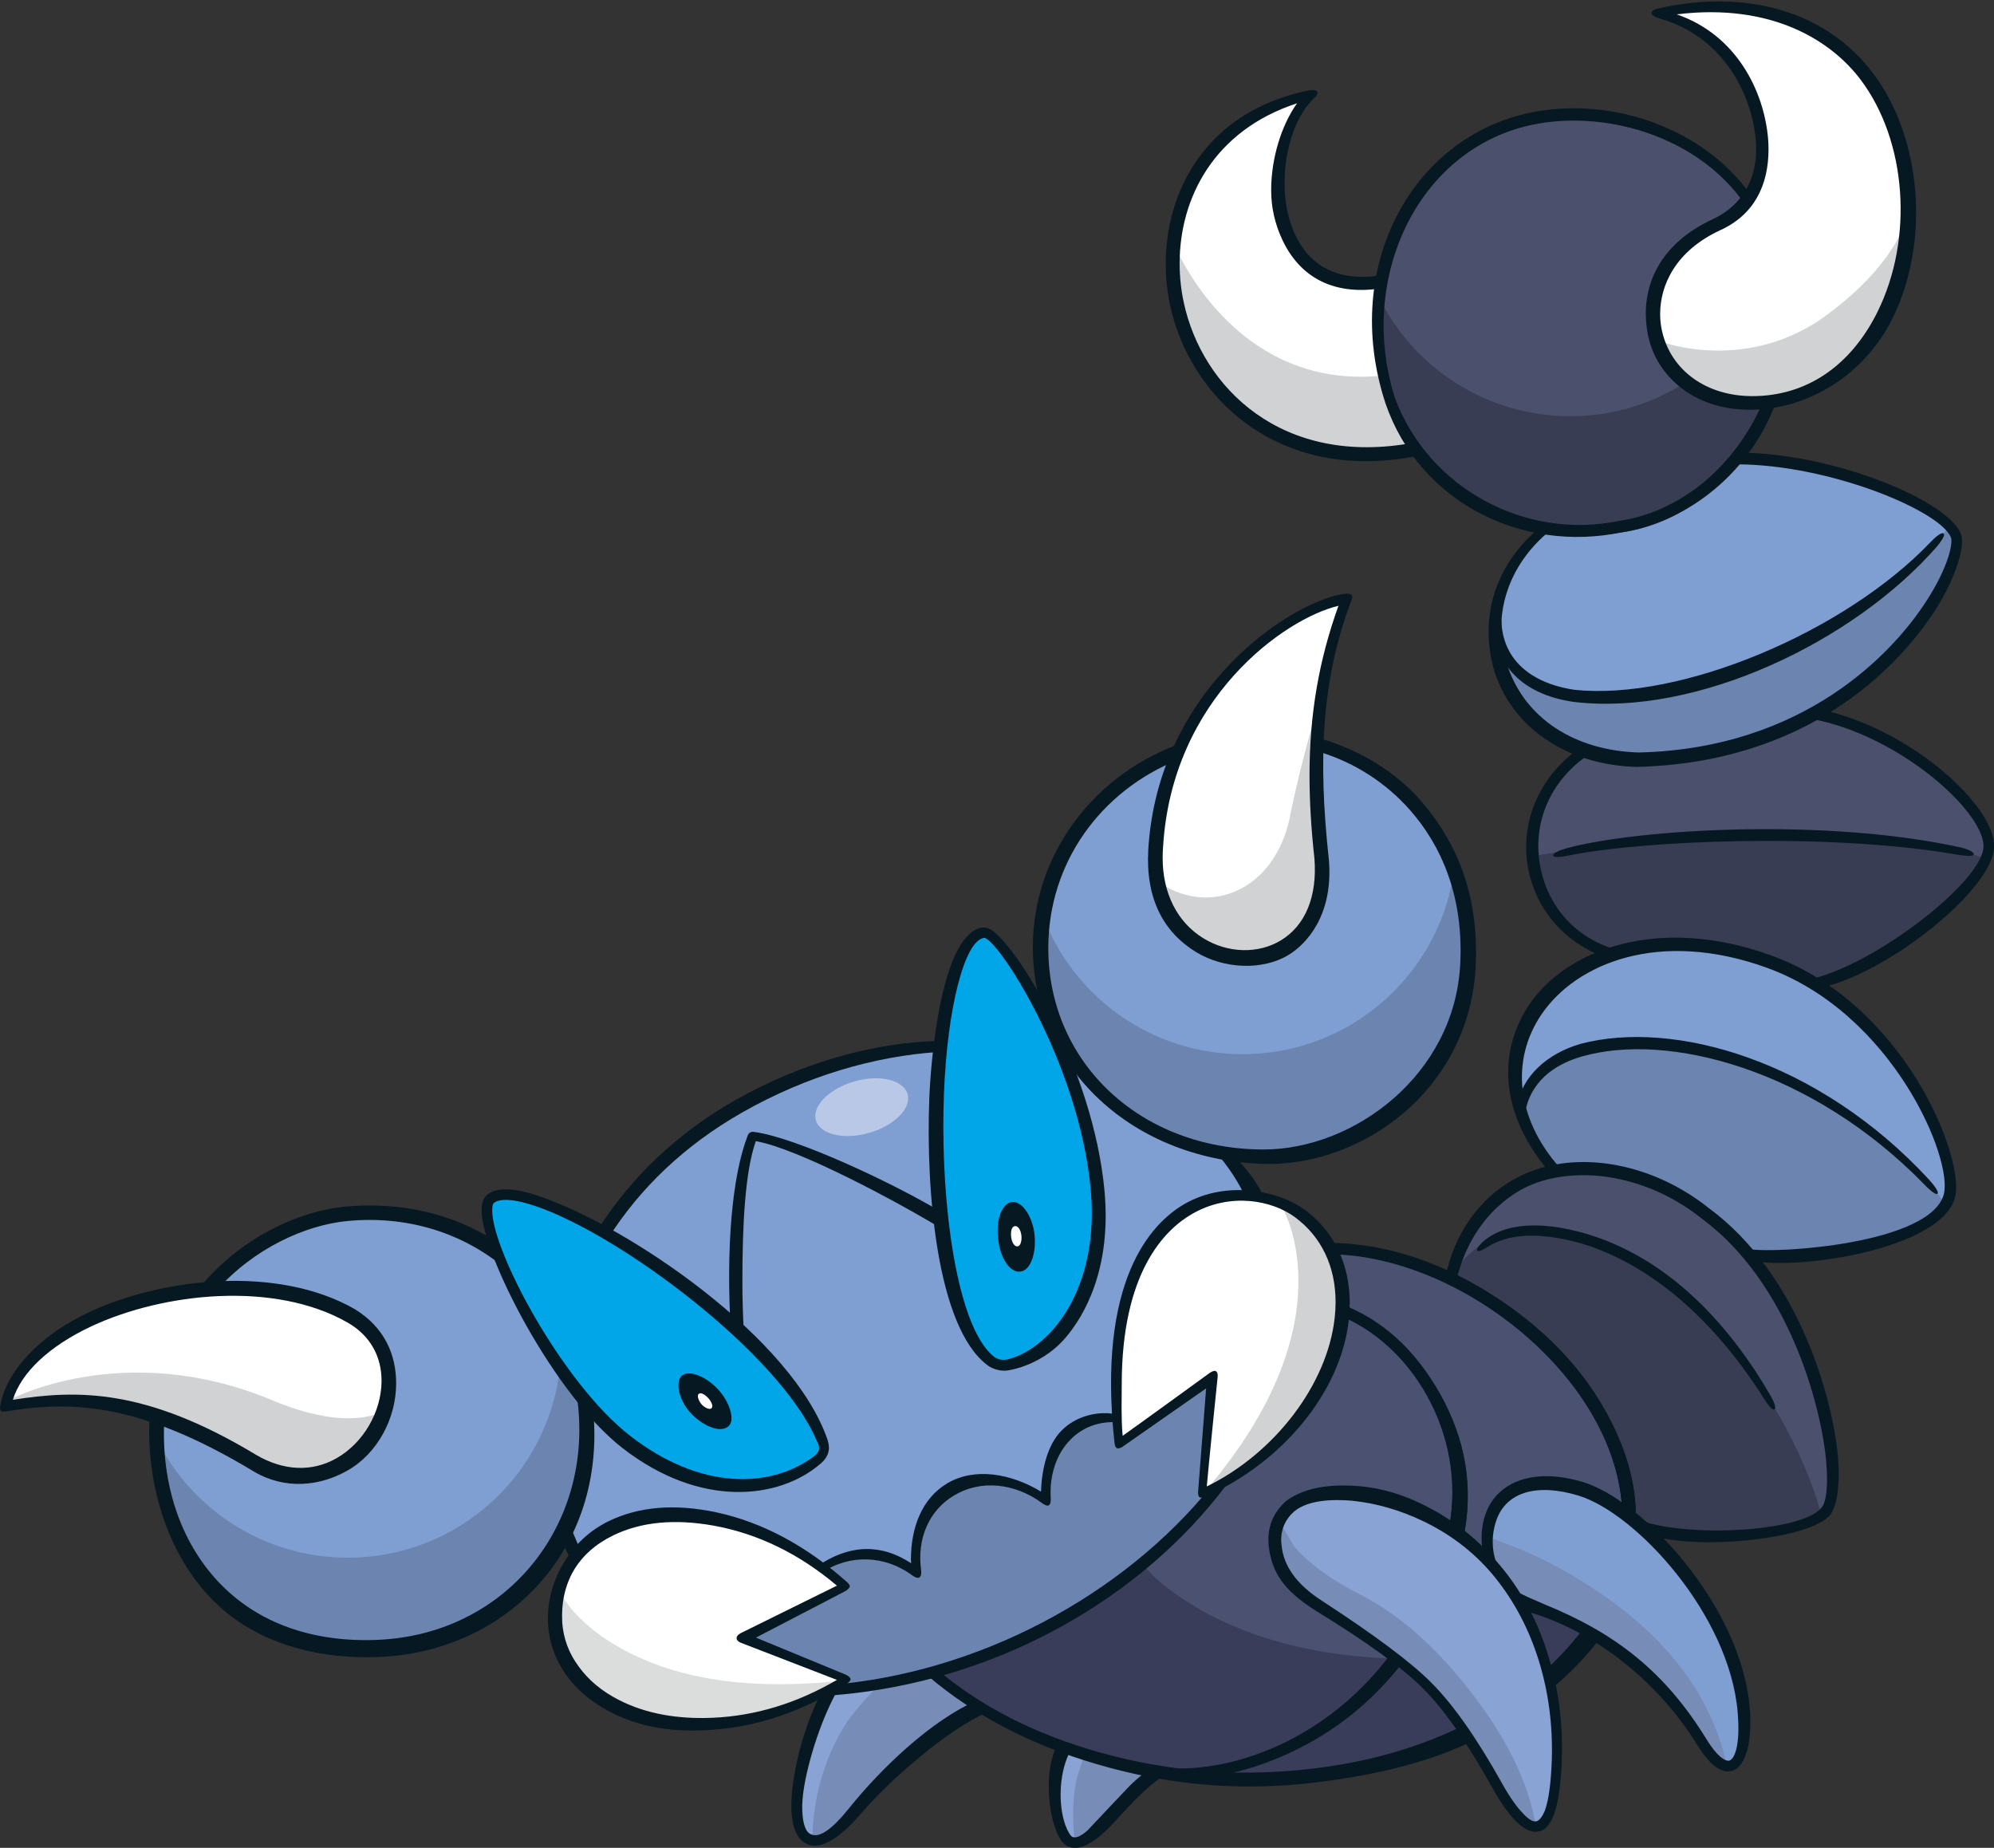 <?xml version="1.0" encoding="UTF-8"?>
<svg version="1.1" viewBox="0 0 247.55 229.41" xmlns="http://www.w3.org/2000/svg">
 <rect x="0" y="0" width="247.55" height="229.41" fill="#333333" stroke="none"/>
 <path d="m165.02 154.7s8.164 16.142-14.047 30.081c0 0-14.087 17.351-35.276 22.765 0 0 27.664 24.482 66.629 8.004 32.842-16.713 15.891-40.724 15.538-41.077-0.353-0.353-9.064-17.537-32.843-19.774" fill="#4b516d"/>
 <path d="m165 154.61q14.9 1.4 25.2 10.6 5.2 4.6 7.65 9.15l2.35 4.25q2.2 5.1 2.35 10.2 0.3 16.2-20.25 26.65-24.35 10.3-47.9 2.2-7.4-2.55-13.75-6.65l-4.95-3.55q13.2-3.35 25.55-13.4 6.2-5 9.7-9.35 13.9-8.7 15.35-20.3 0.45-3.6-0.35-7.05l-0.95-2.75" fill="#4b5170"/>
 <path d="m184.61 193.19s-0.989-8.275 5.667-8.995c6.657-0.72 16.732 5.666 22.94 17.45 6.208 11.784 2.34 17.81 1.26 17.81-1.079 0-2.608-2.608-4.318-4.497-1.709-1.889-7.468-12.233-20.961-15.471z" fill="#7f9fd2"/>
 <path d="m102.75 209.81q2.7 0.35 7.7-0.95l5.25-1.4q1.75 1.65 6.1 4.5l-3.7 2.35q-4.2 2.85-6.8 5.05l-5.9 6.35q-3.2 3.5-4.55 2.6-3.25-0.85-1-9.75l2.9-8.75" fill="#88a3d4"/>
 <path d="m109.45 208.91 6.6-1.4 5.7 4.75c-1.467 0.567-3.317 1.7-5.55 3.4-2.833 2.133-5.683 4.733-8.55 7.8-2.633 2.8-4.567 4.4-5.8 4.8l-1-0.3c0.2-5.4 1.683-10.2 4.45-14.4 1.987-2.67 4.15-4.65 4.15-4.65" fill="#778db8"/>
 <path d="m186.8 195.66-2.05-3.05 0.3-1.7 3.9 1.5q4.8 2.1 9 4.9 13.5 8.9 16.4 21.7-0.5 0.25-1.4-0.4-1.9-1.25-4.1-5.65-3.85-6.55-12.25-10.7l-7.65-2.8q-0.1-0.6-2.15-3.8" fill="#778db8"/>
 <g fill="#7f9fd2">
  <path d="m44.382 150.75s-22.299 0.147-24.81 27.315c0 0-1.476 26.135 25.105 26.725 26.581 0.591 29.092-24.952 28.353-30.121-0.739-5.168-11.371-19.638-11.371-19.638s-9.451-5.463-17.277-4.281"/>
  <path d="m146.13 93.018s-22.595 9.155-15.21 33.96c9.746 22 33.669 15.651 33.669 15.651s19.788-6.053 17.573-27.021c-2.215-20.967-20.082-26.873-36.032-22.591"/>
  <path d="m151.01 184.29c-18.477 24.331-46.642 25.458-46.642 25.458-29.743-2.253-34.024-20.052-34.024-20.052l4.957-36.046c12.392-22.529 41.684-24.106 41.684-24.106l14.195-1.126s15.547 2.253 24.785 20.052c0 0 7.887 12.84-4.956 35.82"/>
 </g>
 <path d="m102.24 180.77c-19.548 12.978-32.997-10.945-38.157-19.857-5.16-8.913-3.284-12.039-3.284-12.039s2.346-2.658 12.511 3.127c10.165 5.785 29.556 20.012 28.93 28.769" fill="#00a6e8"/>
 <path d="m124.83 169.55c-6.266-0.232-9.282-16.821-8.469-35.498 0.811-18.678 5.916-18.213 5.916-18.213s3.481 0.464 10.211 16.125c5.569 15.313 3.945 22.969 1.392 29.582-2.553 6.613-9.05 8.005-9.05 8.005" fill="#00a6e8"/>
 <path d="m141.85 194.26 1.7 1.75q2.35 2.05 5.5 3.85 10 5.65 24.1 6.05l4.4 3.85q4.3 4.2 4 6-24.9 9.95-48.05 1.7-7.2-2.55-13.4-6.65l-4.75-3.6q8.8-1.1 18.5-7.15 4.9-3 8-5.8" fill="#393d59"/>
 <path d="m101.43 194.58s6.206-4.246 12.303 0.653c0 0-0.98-8.273 4.355-10.342 5.007-2.504 10.234 0.218 11.867 1.307 0 0-1.416-10.451 8.71-10.124l12.085-5.442-1.306 14.913 1.524-0.762s-17.747 23.403-47.142 25.037l0.871-1.306-12.086-5.225 12.303-6.423z" fill="#6b85b0"/>
 <g fill="#fff">
  <path d="m159.14 149.41s-9.363-4.246-15.46 3.81c-6.098 8.056-4.9 22.534-4.791 25.909l11.758-7.838-1.415 13.934s12.303-4.572 16.549-17.417c4.246-12.846-6.641-18.397-6.641-18.397"/>
  <path d="m0.413 174.49s13.605-3.987 30.886 6.724c11.963 6.645 16.654-6.333 16.654-6.333s3.128-8.522-7.506-12.9c-10.633-4.378-33.935-3.049-40.034 12.509"/>
  <path d="m155.31 119.04s-12.697-0.464-11.845-13.469c1.935-25.621 23.457-31.272 23.457-31.272s-4.644 13.237-3.096 28.021c1.548 14.785-5.341 16.488-8.516 16.72"/>
 </g>
 <g fill="#4b516d">
  <path d="m221.3 40.005c0 14.416-10.167 26.102-24.585 26.102s-26.106-11.686-26.106-26.102 11.688-26.102 26.106-26.102c8.984 0 24.585 8.247 24.585 26.102"/>
  <path d="m225.91 122.52c-11.799-7.786-26.43-4.247-26.43-4.247s-7.433-1.298-9.203-10.736c-1.771-9.438 6.489-14.392 6.489-14.392s11.209 4.365 28.907-4.601c0 0 20.293 6.017 21.237 16.634 0.355 7.55-21.001 17.342-21.001 17.342"/>
  <path d="m226.85 187.88s3.658-6.842-5.074-25.364c-10.855-19.465-22.771-18.52-31.502-16.28-8.613 2.477-10.265 12.623-10.265 12.623s20.884 8.611 22.535 29.611l2.597 1.77s17.934 2.123 21.71-2.359"/>
 </g>
 <path d="m188.8 198.81q2.45 0.8 8.75 4.2-2.6 3.85-5 5.95 0.1-1.8-1.8-6.15l-1.95-4" fill="#393d59"/>
 <path d="m212.81 117.45s-19.941-2.832-23.952 11.915c-2.596 8.848 4.012 16.044 4.012 16.044s13.332-3.185 24.541 10.853c0 0 21.71-0.827 24.424-7.315 2.124-6.487-8.73-28.549-29.025-31.498" fill="#7f9fd2"/>
 <path d="m242.9 67.193c-3.304 14.982-22.653 27.015-35.986 27.251-13.333 0.236-18.289-4.719-21.002-13.094-2.713-8.376 5.073-15.69 5.073-15.69s15.22 3.893 25.131-8.965c0 0 23.008 1.887 26.784 10.499" fill="#7f9fd2"/>
 <path d="m175.48 55.795s-22.398 3.948-28.927-15.865c-5.847-23.001 15.488-28.163 15.488-28.163s-8.428 13.436 0.607 21.331c3.341 2.96 8.428 1.67 8.428 1.67s-1.898 13.285 4.404 21.028" fill="#fff"/>
 <path d="m232.97 11.47c10.393 19.483-1.867 32.716-2.923 33.852-1.056 1.137-13.235 9.986-22.897 0.081-6.901-12.502 6.901-18.022 6.901-18.022s5.521-3.085 4.709-9.823c-0.243-12.015-12.016-15.831-12.016-15.831s15.914-4.871 26.226 9.742" fill="#fff"/>
 <path d="m69.536 169.61c-1.356 13.355-12.637 23.778-26.352 23.778-10.458 0-19.501-6.059-23.807-14.859 0 0 0.464 29.203 30.558 25.724 23.981-2.821 22.853-29.902 22.853-29.902z" fill="#6b85b0"/>
 <path d="m180.29 128.17s-8.199 20.108-31.249 14.385c-23.051-5.723-19.605-28.936-19.605-28.936 3.747 10.077 13.453 17.256 24.837 17.256 13.436 0 24.537-10.004 26.258-22.967 0 0 3.782 7.27-0.24 20.263" fill="#6b85b0"/>
 <g fill="#383d54">
  <path d="m219.59 50.381s-5.87 17.336-23.841 15.892c-28.898-2.708-24.573-29.374-24.573-29.374 4.323 8.753 13.341 14.773 23.764 14.773 5.278 0 10.197-1.544 14.328-4.205 0 0 3.82 3.095 10.321 2.914"/>
  <path d="m180.11 158.69s5.65-12.105 22.276-2.421c16.627 9.684 23.407 29.213 23.73 32.119 0 0-10.493 5.165-21.793 1.13l-2.422-1.291s2.905-16.948-21.793-29.537"/>
  <path d="m189.96 106.39s34.383-7.102 56.499 0.161c0 0-6.618 10.491-20.339 15.656 0 0-8.395-8.393-26.151-3.712 0 0-9.686-3.551-10.009-12.105"/>
 </g>
 <path d="m188.92 138.49s0.588-10.577 16.749-8.814c16.161 1.763 31.587 12.781 35.994 20.125 0 0-4.848 6.463-23.947 6.463 0 0-6.612-11.017-24.388-11.311 0 0-3.526-3.085-4.407-6.463" fill="#6b85b0"/>
 <path d="m185.69 79s2.204 10.283 20.421 6.757c18.217-3.525 32.321-15.718 35.994-20.565 0 0 1.322 1.322 0.441 3.966-0.881 2.644-9.402 21.741-34.231 24.531-23.654 2.35-22.626-14.69-22.626-14.69" fill="#6b85b0"/>
 <g fill="#d0d2d3">
  <path d="m48.414 174.7s-3.915 3.588-14.516-0.816c-18.594-7.827-32.948 0-32.948 0l-0.264 0.587s14.015-3.008 30.881 6.73c9.106 7.601 16.847-6.501 16.847-6.501"/>
  <path d="m159.2 149.94s8.502 14.097-9.577 35.186c0 0 15.174-7.101 17.11-20.982 1.291-12.159-7.533-14.204-7.533-14.204"/>
  <path d="m171.54 46.644c-18.874 1.852-26.052-16.903-26.052-16.903s-2.085 28.596 30.221 26.512z"/>
  <path d="m206.05 42.36s10.074 3.936 19.916-2.663c10.189-7.178 11-13.545 11-13.545s-0.578 19.798-13.895 22.923c-14.01 3.357-17.02-6.715-17.02-6.715"/>
  <path d="m163.83 86.988s-2.265 7.171-3.775 14.813c-1.887 8.492-9.625 12.077-16.043 7.831 0 0 1.888 10.285 12.74 8.869 8.776-0.943 7.361-12.737 7.361-12.737s-1.51-16.513-0.283-18.777"/>
 </g>
 <path d="m112.67 135.83c0.504 1.763-1.635 3.921-4.777 4.819-3.142 0.898-6.101 0.196-6.604-1.567-0.504-1.763 1.636-3.921 4.778-4.819 3.142-0.898 6.1-0.196 6.603 1.567" fill="#b9c8e6"/>
 <g fill="#061922">
  <path d="m100.71 181.05c-5.162 3.613-13.643 4.069-22.493-2.801-8.337-6.471-17.129-22.875-17.114-28.017 0.002-0.54 0.115-0.819 0.221-0.9 0.45-0.344 1.709-0.753 5.09 0.384 10.608 3.57 30.218 18.287 34.882 28.932 0.38 0.81 0.855 1.477-0.586 2.402m1.108 0.709c1.486-1.23 1.071-2.442 0.932-2.971-4.319-12.703-24.792-26.575-35.916-30.32-3.019-1.016-5.143-1.076-6.311-0.18-0.486 0.372-0.734 1.026-0.736 1.942-0.016 5.367 8.926 22.899 17.512 29.562 9.654 7.493 19.412 6.342 24.519 1.967"/>
  <path d="m125.01 168.78c-0.926 0.219-1.601-0.338-1.601-0.338-4.112-3.216-6.295-16.012-6.295-28.601 0-1.362 0.025-2.719 0.077-4.063 0.408-10.67 2.555-18.937 4.943-19.337 1.505-0.245 11.756 15.26 13.261 31.07 0.104 1.088 0.151 2.123 0.151 3.106 0 7.599-2.842 12.148-4.685 14.298-1.752 2.043-3.873 3.425-5.851 3.866m0.041 1.37c2.408-0.389 5.21-1.712 7.213-4.048 2.217-2.587 5.794-8.414 4.846-18.385-1.431-15.026-10.681-30.075-14.033-32.266-0.495-0.324-1.034-0.364-1.54-0.209-4.802 1.578-5.998 16.708-6.168 21.135-0.442 11.586 0.968 28.322 7.155 33.061 0 0 0.991 0.868 2.527 0.712"/>
  <path d="m153.12 143.35c1.739 1.897 3.013 3.511 3.793 5.295 0.146 0.334-2.11 0.387-2.11 0.387-0.929-2.124-2.259-4.161-3.923-6.053z"/>
  <path d="m75.671 153.47c3.767-5.864 9.199-11.246 16.612-15.436 7.801-4.41 16.194-6.922 24.446-7.448l-0.133-1.342c-8.097 0.121-17.221 2.766-25.225 7.289-7.594 4.292-13.131 9.876-17 15.889z"/>
  <path d="m151.16 171.03c0.048-0.423-0.011-0.681-0.217-0.799-0.221-0.126-0.61 0.113-0.819 0.259 0 0-9.167 6.66-10.749 7.766-0.199-2.138-0.114-4.548-0.114-6.376 0-13.861 5.272-19.178 8.744-21.174 4.712-2.71 9.91-1.694 12.746 0.396 3.3 2.431 5.059 6.131 5.059 10.552 0 0.638-0.036 1.291-0.111 1.958-0.916 8.272-7.45 16.815-15.878 20.929 0.155-1.979 1.339-13.51 1.339-13.51m-2.419 14.157c0 0.212-9e-3 0.557 0.167 0.681 0.189 0.134 0.545 0.013 0.757-0.079 9.37-4.12 16.777-12.831 17.781-21.891 0.639-5.771-1.304-10.641-5.475-13.714-3.17-2.335-9.677-3.723-14.901-0.719-4.289 2.466-10.88 9.686-8.709 29.658 0.048 0.301 0.094 0.571 0.306 0.667 0.212 0.096 0.535-0.066 0.726-0.198 0 0 8.493-5.933 10.344-7.225-0.176 2.259-0.996 12.82-0.996 12.82"/>
  <path d="m92.843 140.93c-1.962 5.021-2.732 13.929-2.114 24.437 0.022 0.363 1.638 0.378 1.637 0.365-0.135-2.294-0.201-4.524-0.201-6.658 0-7.024 0.336-13.655 1.668-17.4 5.226 0.911 17.534 7.491 23.204 10.948 0.31 0.19 0.404-1.798 0.094-1.988-5.89-3.591-18.305-9.458-23.594-10.117-0.299-0.037-0.585 0.133-0.694 0.413"/>
  <path d="m131.81 177.58c-1.767 1.776-2.485 4.803-2.57 7.605-3.691-2.236-8.234-3.061-11.651-1.024-3.11 1.854-4.5 5.434-4.5 9.465 0 0.149 0.028 0.306 0.033 0.457-4.168-2.724-8.078-2.063-11.607 0.327-0.3 0.204 0.233 1.033 0.534 0.829 3.426-2.321 7.85-2.17 11.267 0.384 0.214 0.159 0.592 0.355 0.821 0.22 0.228-0.135 0.257-0.515 0.225-0.839-0.56-3.993 0.971-7.489 4.094-9.351 3.277-1.955 7.472-1.579 10.947 0.978 0.206 0.152 0.574 0.378 0.798 0.255 0.225-0.124 0.266-0.572 0.249-0.827-0.191-2.904 0.707-5.583 2.463-7.35 1.525-1.534 3.532-2.273 5.803-2.139 0.363 0.022 0.424-0.924 0.061-0.945-2.426-0.548-5.193 0.172-6.967 1.957"/>
  <path d="m150.52 184.35c-11.277 13.981-29.28 23.32-47.296 24.818-0.363 0.03-0.253 1.342 0.109 1.312 20.886-1.67 38.578-12.394 48.834-26.013 0.228-0.283-1.418-0.399-1.647-0.117"/>
  <path d="m163.3 93.201c4.21 1.175 8.094 3.486 11.158 6.722 3.409 3.599 7.361 9.966 6.821 19.852-0.748 13.717-13.22 22.932-24.399 22.932-15.242 0-26.736-10.75-26.736-25.006 0-10.629 6.547-19.538 16.107-23.369l0.631-2.128c-10.811 3.682-18.659 13.668-18.659 25.378 0 14.759 12.242 26.675 29.253 26.933 11.781 0 24.71-9.101 25.714-24.177 0.441-8.078-1.596-15.296-7.414-21.609-3.266-3.449-7.719-5.945-12.412-7.196z"/>
  <path d="m61.377 154.02c-5.305-3.425-11.847-4.843-18.472-4.223-5.975 0.56-13.43 4.034-18.517 10.554l2.401-0.04c4.699-5.33 11.134-8.235 16.382-8.726 7.113-0.666 13.825 1.29 19.106 5.526zm10.14 18.664c2.687 15.986-8.233 30.14-24.516 30.899-7.73 0.359-14.319-1.839-19.053-6.359-4.901-4.677-7.599-11.532-7.599-19.301 0-0.6 0.016-1.19 0.05-1.77l-1.784-0.683c-0.057 0.687-0.092 1.387-0.105 2.102 0 8.133 2.839 16.26 8.367 21.536 5.001 4.774 12.303 6.973 20.401 6.597 15.583-0.727 28.06-13.242 26.356-30.762z"/>
  <path d="m11.354 164.66c8.93-4.178 22.732-5.673 31.835-0.444 2.7 1.55 4.184 4.113 4.179 7.217-7e-3 3.846-2.254 7.708-5.592 9.61-3.041 1.732-6.591 1.58-9.995-0.43-13.691-8.267-22.184-8.084-30.185-6.828 1.041-3.387 4.515-6.672 9.759-9.126m-0.3-1.75c-6.194 2.899-10.27 7.361-11.007 11.553-0.036 0.211-0.084 0.54 0.067 0.691 0.151 0.152 0.481 0.108 0.691 0.072 8.354-1.399 16.826-0.916 30.727 7.477 3.835 2.263 8.148 1.838 11.617-0.138 3.735-2.128 6.025-6.484 6.032-10.787 0.006-3.596-1.448-6.991-5.137-9.246-9.493-5.453-23.751-3.945-32.99 0.378"/>
  <path d="m149.4 116.49c-3.257-2.001-5.061-5.595-5.061-9.986 0-0.439 0.018-0.885 0.054-1.338 1.082-18.527 15.162-28.401 21.771-29.954-2.401 6.7-3.591 13.364-3.591 21.025 0 3.254 0.207 6.689 0.613 10.383-7.7e-4 -7e-3 -2e-3 -0.015-2e-3 -0.022 0.362 4.682-1.11 8.282-4.146 10.136-2.815 1.72-6.598 1.624-9.638-0.245m15.587-9.65c-1.39-12.637-0.907-22.537 2.765-32.246 0.082-0.214 0.202-0.516 0.061-0.697-0.139-0.181-0.521-0.214-0.749-0.19-6.345 0.694-23.324 11.49-24.511 31.814-0.338 6.054 1.893 10.195 5.911 12.665 3.458 2.126 8.291 2.332 11.524 0.357 2.015-1.231 5.541-4.685 4.998-11.702"/>
  <path d="m218.91 49.814c-3.717 8.636-10.759 13.798-17.895 14.855-11.755 2.431-23.707-4.136-27.837-15.267-4.786-15.06 3.057-31.471 17.797-34.054 8.943-1.567 19.942 1.792 25.591 9.936l0.736-1.116c-5-7.292-15.8-12.212-26.581-10.321-15.107 2.646-24.385 18.981-18.709 36.253 4.246 12.298 16.94 18.551 29.29 15.997 7.266-1.074 15.664-6.583 19.225-16.256z"/>
  <path d="m162.19 11.283c-14.696 3.156-19.16 16.206-16.928 26.617 2.389 11.147 13.079 22.019 30.365 18.777 0.357-0.067 0.279-1.79-0.079-1.723-16.419 3.079-26.329-6.864-28.588-17.407-0.337-1.574-0.513-3.205-0.513-4.85 0-8.091 4.259-16.51 14.575-19.87-1.912 2.692-3.21 6.774-3.21 10.789 0 2.182 0.478 4.178 1.345 6.065 2.071 4.507 6.088 7.003 12.072 6.149 0.36-0.051 0.493-1.678 0.134-1.626-5.434 0.776-8.813-1.238-10.647-5.227-2.381-5.207-1.167-13.287 2.322-16.684 0.305-0.289 0.642-0.62 0.502-0.889-0.154-0.311-0.806-0.233-1.35-0.12"/>
  <path d="m230.96 9.851c5.764 7.612 6.649 19.769 2.107 28.907-3.342 6.721-8.851 10.421-15.51 10.421-5.727 0-10.136-3.192-11.232-8.132-0.144-0.646-0.222-1.343-0.222-2.068 0-3.545 1.887-7.799 7.41-10.376 4.192-1.882 6.046-5.516 6.046-10.088 0-0.459-0.022-0.927-0.064-1.404-0.527-5.802-3.903-12.778-11.334-15.329 11.963-1.465 19.264 3.401 22.799 8.07m-24.912-8.848c-0.597 0.152-1.008 0.297-1.019 0.605-0.011 0.307 0.479 0.509 0.975 0.679 7.596 2.104 11.416 9.002 11.967 15.053 0.428 4.712-1.691 8.171-5.306 9.859-7.073 3.25-9.261 9.043-8.011 14.675 1.012 4.561 5.346 8.998 12.587 8.998 7.082 0 14.161-4.213 17.685-11.3 4.754-9.561 3.643-22.512-2.406-30.502-5.653-7.466-15.323-10.511-26.473-8.067"/>
  <path d="m203.11 189.04c0.054-4.037-0.764-7.555-2.613-11.514-5.938-12.719-21.052-22.65-34.691-23.111-0.362-0.013-0.407 1.303-0.044 1.315 12.963 0.439 27.542 10.262 33.192 22.361 1.569 3.361 2.386 6.74 2.461 10.039z"/>
  <path d="m181.65 191.07c2.82-12.96-5.417-25.323-15.072-29.049-0.339-0.132-0.814 1.097-0.475 1.228 8.892 3.432 15.981 14.51 13.805 26.431z"/>
  <path d="m184.43 153.89c-0.357 0.258-1.228 1.105-1.034 1.359 0.222 0.287 1.089-0.339 1.641-0.659 2.146-1.166 4.792-1.517 8.692-0.825 4.29 0.759 15.341 4.104 25.403 20.085 0.194 0.308 0.839 1.32 1.147 1.126 0.307-0.194-0.145-1.149-0.46-1.693-9.652-16.614-20.93-19.905-25.861-20.815-4.265-0.755-7.465-0.182-9.528 1.423"/>
  <path d="m196.24 129.59c-4.286 1.237-7.225 4.105-7.859 7.508-0.067 0.358 0.926 1.158 0.993 0.801 0.886-4.197 4.326-5.96 7.003-6.732 10.674-3.08 28.566 1.566 42.514 15.879 0.246 0.267 1.374 1.401 1.641 1.154 0.267-0.246-0.694-1.352-1.034-1.739-13.81-14.935-31.801-19.895-43.257-16.872"/>
  <path d="m194.64 105.27c-0.735 0.192-1.922 0.606-1.822 0.955 0.079 0.276 1.038 0.164 1.774 0.02 8.859-1.871 32.198-2.923 48.239-0.165 0.54 0.081 2.118 0.358 2.198 4e-3 0.079-0.355-0.931-0.721-1.617-0.875-16.873-3.712-40.057-2.273-48.772 0.061"/>
  <path d="m239.63 67.346c-10.629 11.116-30.981 19.715-44.221 18.285-5.528-0.843-8.878-3.889-9.008-8.539-0.011-0.363-1.05-0.342-1.04 0.022 0.149 5.356 3.533 9.103 10.031 10.03 15.304 1.82 34.738-7.48 45.046-19.259 0.24-0.274 1.14-1.4 0.866-1.639-0.273-0.239-1.065 0.459-1.675 1.101"/>
  <path d="m215.56 57.648c11.653 0 25.523 5.859 26.656 9.132 0.279 0.811-0.524 4.233-3.717 8.82-3.618 5.198-14.278 17.339-35.078 17.823-7.988-0.251-14.082-4.266-16.264-10.741-2.044-6.067-0.013-12.511 5.297-16.817 0.283-0.229-0.87-0.708-1.152-0.479-5.663 4.591-7.815 11.356-5.701 18.191 2.329 6.912 9.037 11.371 17.506 11.637 21.44-0.498 32.292-12.442 36.49-18.472 2.84-4.08 4.455-8.677 3.863-10.391-1.432-4.14-15.879-10.157-27.675-10.157-0.364 0-0.589 1.454-0.225 1.454"/>
  <path d="m200.52 117.85c-4.958-1.413-8.514-5.423-9.364-10.635-0.883-5.421 1.552-10.64 6.364-13.71l-1.087-0.862c-5.055 3.39-7.722 9.022-6.776 14.83 0.855 5.25 4.478 9.485 9.394 11.283z"/>
  <path d="m225.02 89.273c10.725 2.047 21.066 11.284 21.229 15.694 0.158 4.3-13.499 14.845-21.49 16.592-0.355 0.078 1.483 1.011 1.483 1.011 8.123-1.776 21.518-12.336 21.322-17.652-0.196-5.341-11.074-14.824-21.902-16.891-0.357-0.068-0.999 1.177-0.642 1.246"/>
  <path d="m189.88 124.68c-4.541 6.751-2.973 14.659 2.696 21.067 0.241 0.272 1.227-0.6 0.986-0.872-5.251-5.936-6.089-13.194-2.187-18.94 4.312-6.35 14.625-10.605 27.945-5.799 15.726 5.674 23.249 23.92 21.976 28.214-1.791 6.051-20.531 7.309-24.177 6.726-0.359-0.058-0.567 1.242-0.209 1.3 5.002 1.526 23.829-1.034 25.775-7.606 1.398-4.717-6.116-24.139-22.834-30.17-13.986-5.047-25.375-0.689-29.972 6.08"/>
  <path d="m203.97 190.26c5.642 2.468 20.979 0.879 23.286-2.238 1.156-1.599 1.091-5.323 0.908-7.311-0.658-7.155-4.875-22.554-16.053-30.752-6.378-5.086-14.767-7.029-21.484-4.741-5.405 1.839-9.671 6.54-11.067 12.87-0.088 0.354 1.216 1.005 1.303 0.652 1.74-7.068 6.465-10.736 9.977-11.932 6.303-2.145 14.29-0.412 20.346 4.416 10.821 7.938 14.883 23.179 15.522 30.131 0.321 3.493-0.093 5.294-0.545 5.775-2.352 3.167-17.96 3.934-23.572 1.214z"/>
  <path d="m191.75 199.18c-1.566-0.681-2.251-0.958-3.321-1.51l0.936 2.337c8.727 2.414 16.728 9.054 21.395 16.715 1.594 2.534 3.029 3.527 4.356 3.099 1.587-0.511 2.463-3.521 2.119-7.716-1.047-12.727-13.251-25.814-20.654-28.09-5.924-1.821-10.678-0.236-12.171 3.986-0.666 1.884-0.582 4.149-0.029 6.028l1.994 1.347c-0.094-0.166-0.182-0.334-0.264-0.505-0.929-1.943-1.045-4.133-0.326-6.166 1.229-3.475 5.048-4.601 10.218-3.012 7.067 2.173 18.724 14.72 19.729 26.939 0.355 4.313-0.474 5.761-1.019 5.936-0.529 0.171-1.594-0.583-2.838-2.612-5.196-8.48-11.405-13.23-20.126-16.775"/>
  <path d="m126.59 157.88c-1.224 0.085-2.42-1.658-2.677-4.095-0.317-2.976 0.78-4.474 1.736-4.562 1.312-0.117 2.634 1.968 2.804 4.258 0.175 2.342-0.576 4.311-1.863 4.398"/>
 </g>
 <path d="m126.33 154.74c-0.562 0.015-0.763-0.848-0.795-1.145-0.08-0.728 0.046-1.34 0.496-1.374 0.425-0.03 0.759 0.632 0.787 1.339 0.02 0.526-0.138 1.165-0.488 1.18" fill="#fff"/>
 <path d="m90.5 177.01c0.753-0.776 0.095-3.009-1.459-4.634-1.356-1.417-3.539-2.418-4.426-1.547-0.852 0.843-0.273 3.231 1.341 4.819 1.642 1.612 3.663 2.269 4.544 1.362" fill="#061922"/>
 <path d="m88.323 174.84c0.293-0.249-0.063-0.919-0.394-1.267-0.526-0.554-0.959-0.706-1.177-0.526-0.293 0.241 0.043 0.995 0.398 1.356 0.382 0.387 0.932 0.642 1.173 0.437" fill="#fff"/>
 <path d="m104.55 196.76q-5.95 3.25-11.95 6.45l12.1 5.2q-2.35 1.9-6.3 3.55-7.85 3.3-15.8 1.9-8.4-1.4-11.45-6.15-1.8-2.8-2.1-8.3 0.1-3.25 2.25-6.25 4.3-6.05 14.45-5 7.95 1.15 14.15 5 3.15 1.9 4.65 3.6" fill="#fff"/>
 <path d="m132.05 217.11 3.4 1.2q4.15 1.35 7.9 2-1.35 0.9-5.6 5.4-3.2 3.45-4.4 3.05-2.45-0.45-2.1-6.1l0.8-5.55" fill="#88a3d4"/>
 <path d="m163.75 185.66q4.05-0.8 9.3 0.85 7.8 2.4 13.8 9.55t6.4 19.1q0.15 4.3-0.5 7.9-0.6 3.2-1.3 3.5-1.25 0.55-3.05-1.3-1.8-1.8-3.7-5.5-2.3-4.5-6.75-9.25-5.5-5.85-11.7-9.05-5.75-2.9-7.55-7.35l-0.65-3.9q0.8-2.05 1.95-3 1.3-1.1 3.75-1.55" fill="#88a3d4"/>
 <path d="m104.5 208.66q-3.2 2.2-7.85 3.9-9.4 3.35-16.9 0.8-8.55-2.95-10.35-9.7-0.55-2.1-0.4-4.35l0.3-1.8 1.55 2.15q2.2 2.6 5.5 4.55 10.6 6.35 28.15 4.45" fill="#dbdcdc"/>
 <path d="m134.55 218.06q2.35 1.5 8.7 2.05l-6.15 6.15q-2.35 2.25-3.65 2.45-0.55-4.45 0.25-8l0.85-2.65" fill="#778db8"/>
 <path d="m158.45 192.81q-0.25-1.35 0.2-2.55l0.45-0.9 1.55 2.6q2.7 3.2 8.3 6.05 7.05 3.6 13.5 11.85 6.9 8.8 8.25 16.95-0.95 0.1-2.85-2.2-2.05-2.35-3.85-5.8-2.3-4.4-5.75-8.05-4.7-4.95-12.2-9.5-6.9-4.2-7.6-8.45" fill="#778db8"/>
 <g fill="#061922">
  <path d="m70.75 189.41 1.6 3.7q0.15 0.25-0.5 0.65-0.7 0.45-0.85 0.2l-1.6-3.35 1.35-1.2"/>
  <path d="m69.85 194.26c1.367-2.4 3.267-4.2 5.7-5.4 3.767-1.833 8.233-2.2 13.4-1.1 5.7 1.233 11.1 4.117 16.2 8.65 0 0 0.37 0.318 0.35 0.55-0.02 0.232-0.5 0.55-0.5 0.55l-11.15 5.8 11.15 4.6s0.582 0.285 0.6 0.55c0.018 0.265-0.5 0.6-0.5 0.6-5.433 3.4-11 5.3-16.7 5.7-4.9 0.367-9.1-0.367-12.6-2.2-2.333-1.2-4.167-2.733-5.5-4.6s-2.083-3.917-2.25-6.15c-0.167-2.667 0.433-5.183 1.8-7.55m6.3-3.65c-2.2 1.067-3.85 2.533-4.95 4.4-1.067 1.867-1.533 4-1.4 6.4 0.133 2 0.817 3.833 2.05 5.5 1.233 1.7 2.9 3.083 5 4.15 3.267 1.667 7.15 2.4 11.65 2.2 5.3-0.233 10.433-1.8 15.4-4.7l-11.9-4.6c-0.497-0.192-0.55-0.5-0.55-0.5-0.033-0.267 0.133-0.5 0.5-0.7l11.95-5.9c-4.7-3.967-9.8-6.45-15.3-7.45-4.867-0.867-9.017-0.467-12.45 1.2"/>
  <path d="m122.2 211.71q0.75 0.7 0.5 0.8-3.8 1.7-8.6 5.7-4.25 3.5-7.25 7-4.05 4.65-6.5 3.8-1.9-0.7-2.1-4.2-0.1-2.85 0.9-7.05 1.15-4.5 3-8l1-0.1q0.8 0.15 0.7 0.4-1.85 3.45-3.1 7.8-1.25 4.4-1.15 6.9 0.1 2.65 1.15 3 1.55 0.6 4.6-3.2 3.35-4.15 7.2-7.55 4.6-4.05 8.7-5.9 0.25-0.1 0.95 0.6"/>
  <path d="m144.3 219.66q0.65 0.5 0.4 0.65-2.15 1.25-5.75 5.25-1.95 2.2-3.3 3.05-1.7 1.15-3 0.65-0.95-0.35-1.65-2.3-0.8-2.35-0.8-5.25 0-3.3 1.25-5.4 0.15-0.25 0.9 0.2 0.75 0.5 0.6 0.75-1.05 1.85-1.25 4.65-0.15 2.6 0.55 4.65 0.5 1.3 0.9 1.5 0.65 0.25 1.85-0.8l2.45-2.6 2.75-2.9q1.6-1.6 3.2-2.5 0.25-0.15 0.9 0.4"/>
  <path d="m168.75 184.51q4.55 0.4 9 2.85 5.1 2.75 8.9 7.5 3.7 4.6 5.55 10.65 1.9 6.05 1.7 12.75-0.25 8.55-2.8 9.1-2.45 0.6-5.8-5.35-4.75-8.55-8.7-12.45-3.8-3.8-13.35-9.65-2.9-1.85-4.2-3.7t-1.55-4.35q-0.3-3.3 2.15-5.5 3.15-2.35 9.1-1.85m16.95 11.45q-3.55-4.45-8.9-7.05-4.45-2.15-9-2.6-5.15-0.4-7.2 1.4-1.55 1.4-1.55 3.55l0.05 0.5q0.3 3.95 5.05 7 9.75 6.35 13.45 10.05 4.1 4.05 8.85 12.55 1.45 2.6 2.7 3.85 1 1.05 1.6 0.9 0.55-0.15 1.05-1.35 0.7-1.95 0.85-6.25 0.2-6.45-1.6-12.3-1.8-5.8-5.35-10.25"/>
  <path d="m201.4 188.06q-0.05-4.9-2.45-10.05-4.25-9.05-13.85-15.55-9.65-6.5-19.35-6.85-0.25 0-0.25-0.65 0.05-0.65 0.3-0.65 10.25 0.35 20.25 6.95 10 6.65 14.45 16.2 2.65 5.7 2.6 11.5l-1.7-0.9"/>
  <path d="m161.7 219.71q10.7-1.05 19.5-5.25l1.2 1.9q-8.1 3.8-20.6 5.1-12.85 1.3-25.5-2.4-12.4-3.6-21.05-10.95-0.45-0.45-0.05-0.95l0.95-0.05q8.3 7.1 20.55 10.5t25 2.1"/>
  <path d="m192.6 209.66-0.7-2.35c1.667-1.5 3.195-3.214 4.528-4.914l2.272 0.964-0.3 0.35c-1.667 2.167-3.6 4.15-5.8 5.95"/>
  <path d="m181.65 190.96-1.75-1.35q1.6-8.65-2.75-16.45-4.1-7.35-11.05-10-0.25-0.1 0-0.7 0.2-0.65 0.45-0.55 7.65 2.95 12.2 11.1 4.9 8.65 2.9 17.95"/>
  <path d="m159.65 216.26q7.65-3.8 13-10.9l1.4 1.15q-5.6 7.2-13.8 11.05-7.4 3.45-14.7 3.35-0.25 0-0.25-0.65 0-0.7 0.25-0.7 7.05 0.15 14.1-3.3"/>
 </g>
</svg>
